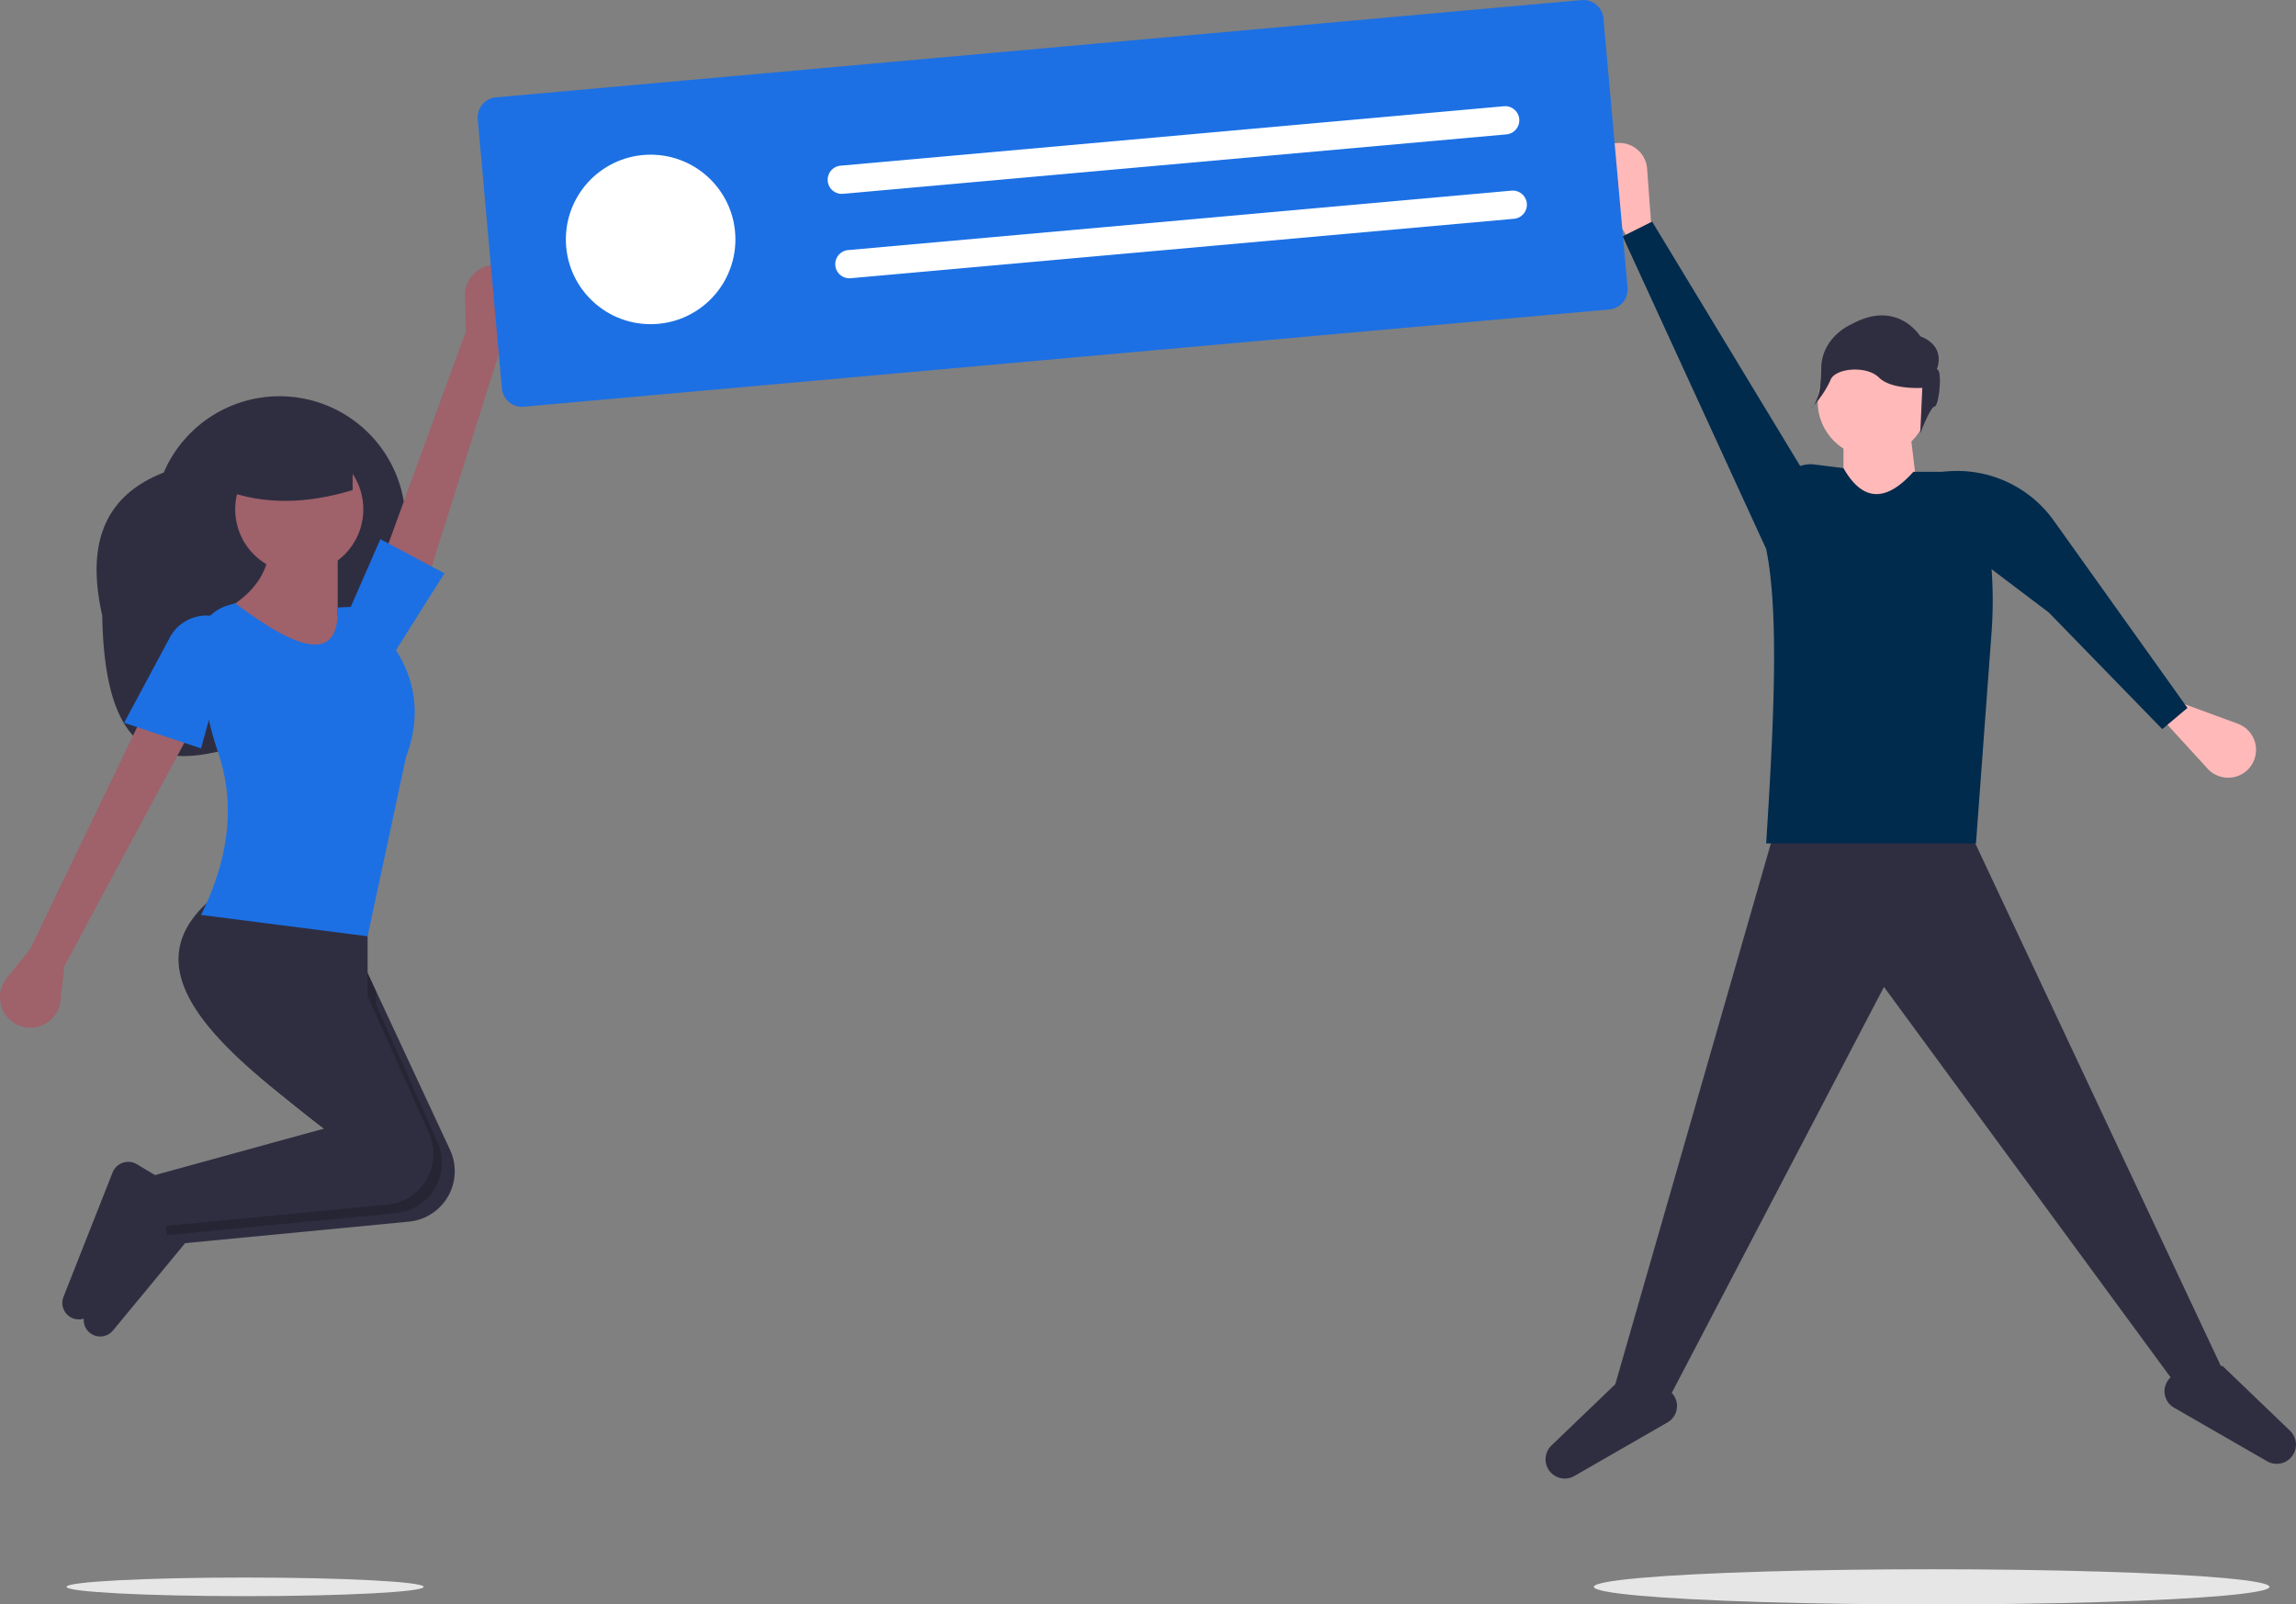 <svg xmlns="http://www.w3.org/2000/svg" width="347.538" height="242.924" viewBox="0 0 347.538 242.924"><rect x="0" y="0" width="347.538" height="242.924" fill="#808080" stroke="none"/><defs><style>.a{fill:#2f2e41;}.b{fill:#9f616a;}.c{opacity:0.2;}.d{fill:#1c70e4;}.e{fill:#ffb9b9;}.f{fill:#002b4d;}.g{fill:#e6e6e6;}.h{fill:#fff;}</style></defs><g transform="translate(-0.003 0)"><path class="a" d="M165.112,314.922c.332,20.516,8,22.737,17.417,20.6a34.6,34.6,0,0,0,23.939-20.244l3-6.991a19.071,19.071,0,0,0-10-25.048h0a19.071,19.071,0,0,0-25.048,10C164.763,297.033,162.855,304.886,165.112,314.922Z" transform="translate(-149.63 -221.697)"/><path class="b" d="M299.244,239.078l2.89-4.891a4.595,4.595,0,0,0-2.6-6.726h0A4.595,4.595,0,0,0,293.587,232l.17,5.257-13.583,37.225,7.407,1.546Z" transform="translate(-223.211 -187.145)"/><path class="b" d="M128.787,450.206l-3.558,4.429a4.595,4.595,0,0,0,1.612,7.028h0a4.595,4.595,0,0,0,6.537-3.643l.581-5.228,18.748-34.91L145.6,415.3Z" transform="translate(-124.215 -306.509)"/><path class="a" d="M196.912,537.616l.524,6.29.123,1.468,34.819-3.349a7.677,7.677,0,0,0,6.148-10.764L227.3,507.154l-3.879-8.327-16.808-3.879c-13.86,10.609-1.39,22.316,14.3,34.16q.921.7,1.862,1.4Z" transform="translate(-170.359 -357.07)"/><path class="a" d="M161.056,630h0a2.5,2.5,0,0,0,2.282-.883l11.389-13.787-.646-6.465-3.883-2.33a2.552,2.552,0,0,0-3.687,1.251L159.083,626.6a2.5,2.5,0,0,0,1.973,3.4Z" transform="translate(-146.235 -427.668)"/><path class="c" d="M191.6,536.323l.646,7.758,1.817-.175,33-3.174a7.677,7.677,0,0,0,6.148-10.764l-9.29-20.8v-2.017l-3.879-8.327-16.808-3.879c-13.86,10.609-1.39,22.316,14.3,34.16l-.078.1Z" transform="translate(-166.989 -357.07)"/><path class="a" d="M152.205,622.916h0a2.5,2.5,0,0,0,2.282-.883l11.39-13.787-.646-6.465-3.883-2.33a2.552,2.552,0,0,0-3.687,1.251l-7.428,18.819a2.5,2.5,0,0,0,1.973,3.4Z" transform="translate(-140.617 -423.174)"/><path class="a" d="M188.062,530.536l.646,7.758,34.819-3.35a7.678,7.678,0,0,0,6.151-10.762l-9.293-20.8V491.748l-22.627-3.879c-14.406,11.025-.37,23.239,16.162,35.556Z" transform="translate(-164.741 -352.576)"/><circle class="b" cx="9.697" cy="9.697" r="9.697" transform="translate(35.604 67.413)"/><path class="b" d="M212.843,354.838l13.576,9.051,11.637-2.586-6.465-6.465v-9.7l-10.344-.646C221.03,348.366,218.811,351.91,212.843,354.838Z" transform="translate(-180.472 -261.565)"/><path class="d" d="M206.579,414.7l25.213,3.232,5.818-27.152c2.7-7.207,1.152-13.575-3.852-19.261a4.318,4.318,0,0,0-4.1-3.47l-2.388.1c.27,8.574-6.047,6.509-15.515-.646l-1.143.343a6.422,6.422,0,0,0-4.507,7.092l1.043,7.037a48.147,48.147,0,0,0,2.052,8.205C211.78,397.908,210.857,406.086,206.579,414.7Z" transform="translate(-176.148 -276.172)"/><path class="d" d="M175.672,388.859l11.637,3.879,5.172-18.748-1.752-.8a6.284,6.284,0,0,0-8.139,2.753Z" transform="translate(-156.877 -279.425)"/><path class="d" d="M145.27,233.862l6.465,7.111,7.757-12.283-9.7-5.172Z" transform="translate(-92.212 -141.882)"/><path class="a" d="M217.268,307.115c6.094,2.3,12.6,2.06,19.394,0v-7.757H217.268Z" transform="translate(-183.281 -232.915)"/><path class="a" d="M761.37,423.509l-6.686,2.786L710.116,365.57,677.8,427.409l-8.356-1.671L693.96,340.5h28.412Z" transform="translate(-424.944 -216.139)"/><path class="a" d="M1039.046,698.412h0a2.913,2.913,0,0,1-2.22-.286l-14.1-8.118a2.861,2.861,0,0,1-.6-4.5l1.26-1.26,6.685-.557,10.22,9.811a2.913,2.913,0,0,1-1.251,4.912Z" transform="translate(-693.653 -476.877)"/><path class="a" d="M766.9,704.515h0a2.913,2.913,0,0,0,2.22-.286l14.1-8.118a2.861,2.861,0,0,0,.6-4.5l-1.26-1.26-6.685-.557-10.22,9.811a2.913,2.913,0,0,0,1.251,4.912Z" transform="translate(-530.808 -480.75)"/><path class="e" d="M792.953,190.83l-2.786,1.671-5.772-9.38a4.219,4.219,0,0,1,2.724-6.339h0A4.219,4.219,0,0,1,792.2,180.6Z" transform="translate(-542.879 -155.049)"/><path class="e" d="M1020.19,410.085l1.156-3.036,10.337,3.8a4.219,4.219,0,0,1,1.779,6.666h0a4.219,4.219,0,0,1-6.349.139Z" transform="translate(-692.952 -301.273)"/><circle class="e" cx="8.357" cy="8.357" r="8.357" transform="translate(275.144 52.494)"/><path class="e" d="M775.718,191.214h-11.7V178.4l10.028-1.114Z" transform="translate(-484.975 -112.536)"/><path class="f" d="M887.956,367.314H856.2c1.12-17.718,2.006-34.84,0-44.569l1.846-8.863a4.994,4.994,0,0,1,5.508-3.937l4.345.543c2.943,5.173,6.5,5.123,10.585.557h5.234a5.247,5.247,0,0,1,5.246,5.35h0a66.275,66.275,0,0,1,1.346,19.021Z" transform="translate(-588.856 -239.611)"/><path class="f" d="M672.5,94.094l4.457-2.228,23.956,39.555-6.685,10.028Z" transform="translate(-426.88 -58.314)"/><path class="f" d="M959.691,351.762l3.809-3.213-20.238-28.359a17.937,17.937,0,0,0-17.839-7.223l-.638.117,7.653,13.392,10.079,7.631Z" transform="translate(-632.39 -241.365)"/><path class="a" d="M893.788,256.358s1.562-3.435-2.5-5c0,0-3.435-5.621-10.306-1.874,0,0-4.685,1.874-4.685,6.871s-1.562,5.934-1.562,5.934a15.072,15.072,0,0,0,2.95-4.259c.625-1.874,5.482-2.3,7.356-.425s6.558,1.562,6.558,1.562l-.312,6.871s1.561-4.06,2.186-4.06S894.725,256.358,893.788,256.358Z" transform="translate(-600.623 -200.44)"/><ellipse class="g" cx="51.132" cy="2.663" rx="51.132" ry="2.663" transform="translate(241.262 237.598)"/><ellipse class="g" cx="27.027" cy="1.408" rx="27.027" ry="1.408" transform="translate(10.071 238.854)"/><path class="d" d="M493.474,164.291,329.168,179.017a3.058,3.058,0,0,1-3.315-2.77L322.2,135.49a3.058,3.058,0,0,1,2.77-3.315l164.305-14.726a3.058,3.058,0,0,1,3.315,2.77l3.653,40.757A3.058,3.058,0,0,1,493.474,164.291Z" transform="translate(-249.881 -117.436)"/><circle class="h" cx="12.831" cy="12.831" r="12.831" transform="translate(85.657 23.42)"/><path class="h" d="M469.2,170.465a2.138,2.138,0,1,0,.382,4.26l100.409-9a2.138,2.138,0,0,0-.382-4.26Z" transform="translate(-341.965 -145.379)"/><path class="h" d="M472.339,205.455a2.138,2.138,0,1,0,.382,4.26l100.409-9a2.138,2.138,0,1,0-.382-4.26Z" transform="translate(-343.956 -167.59)"/></g></svg>